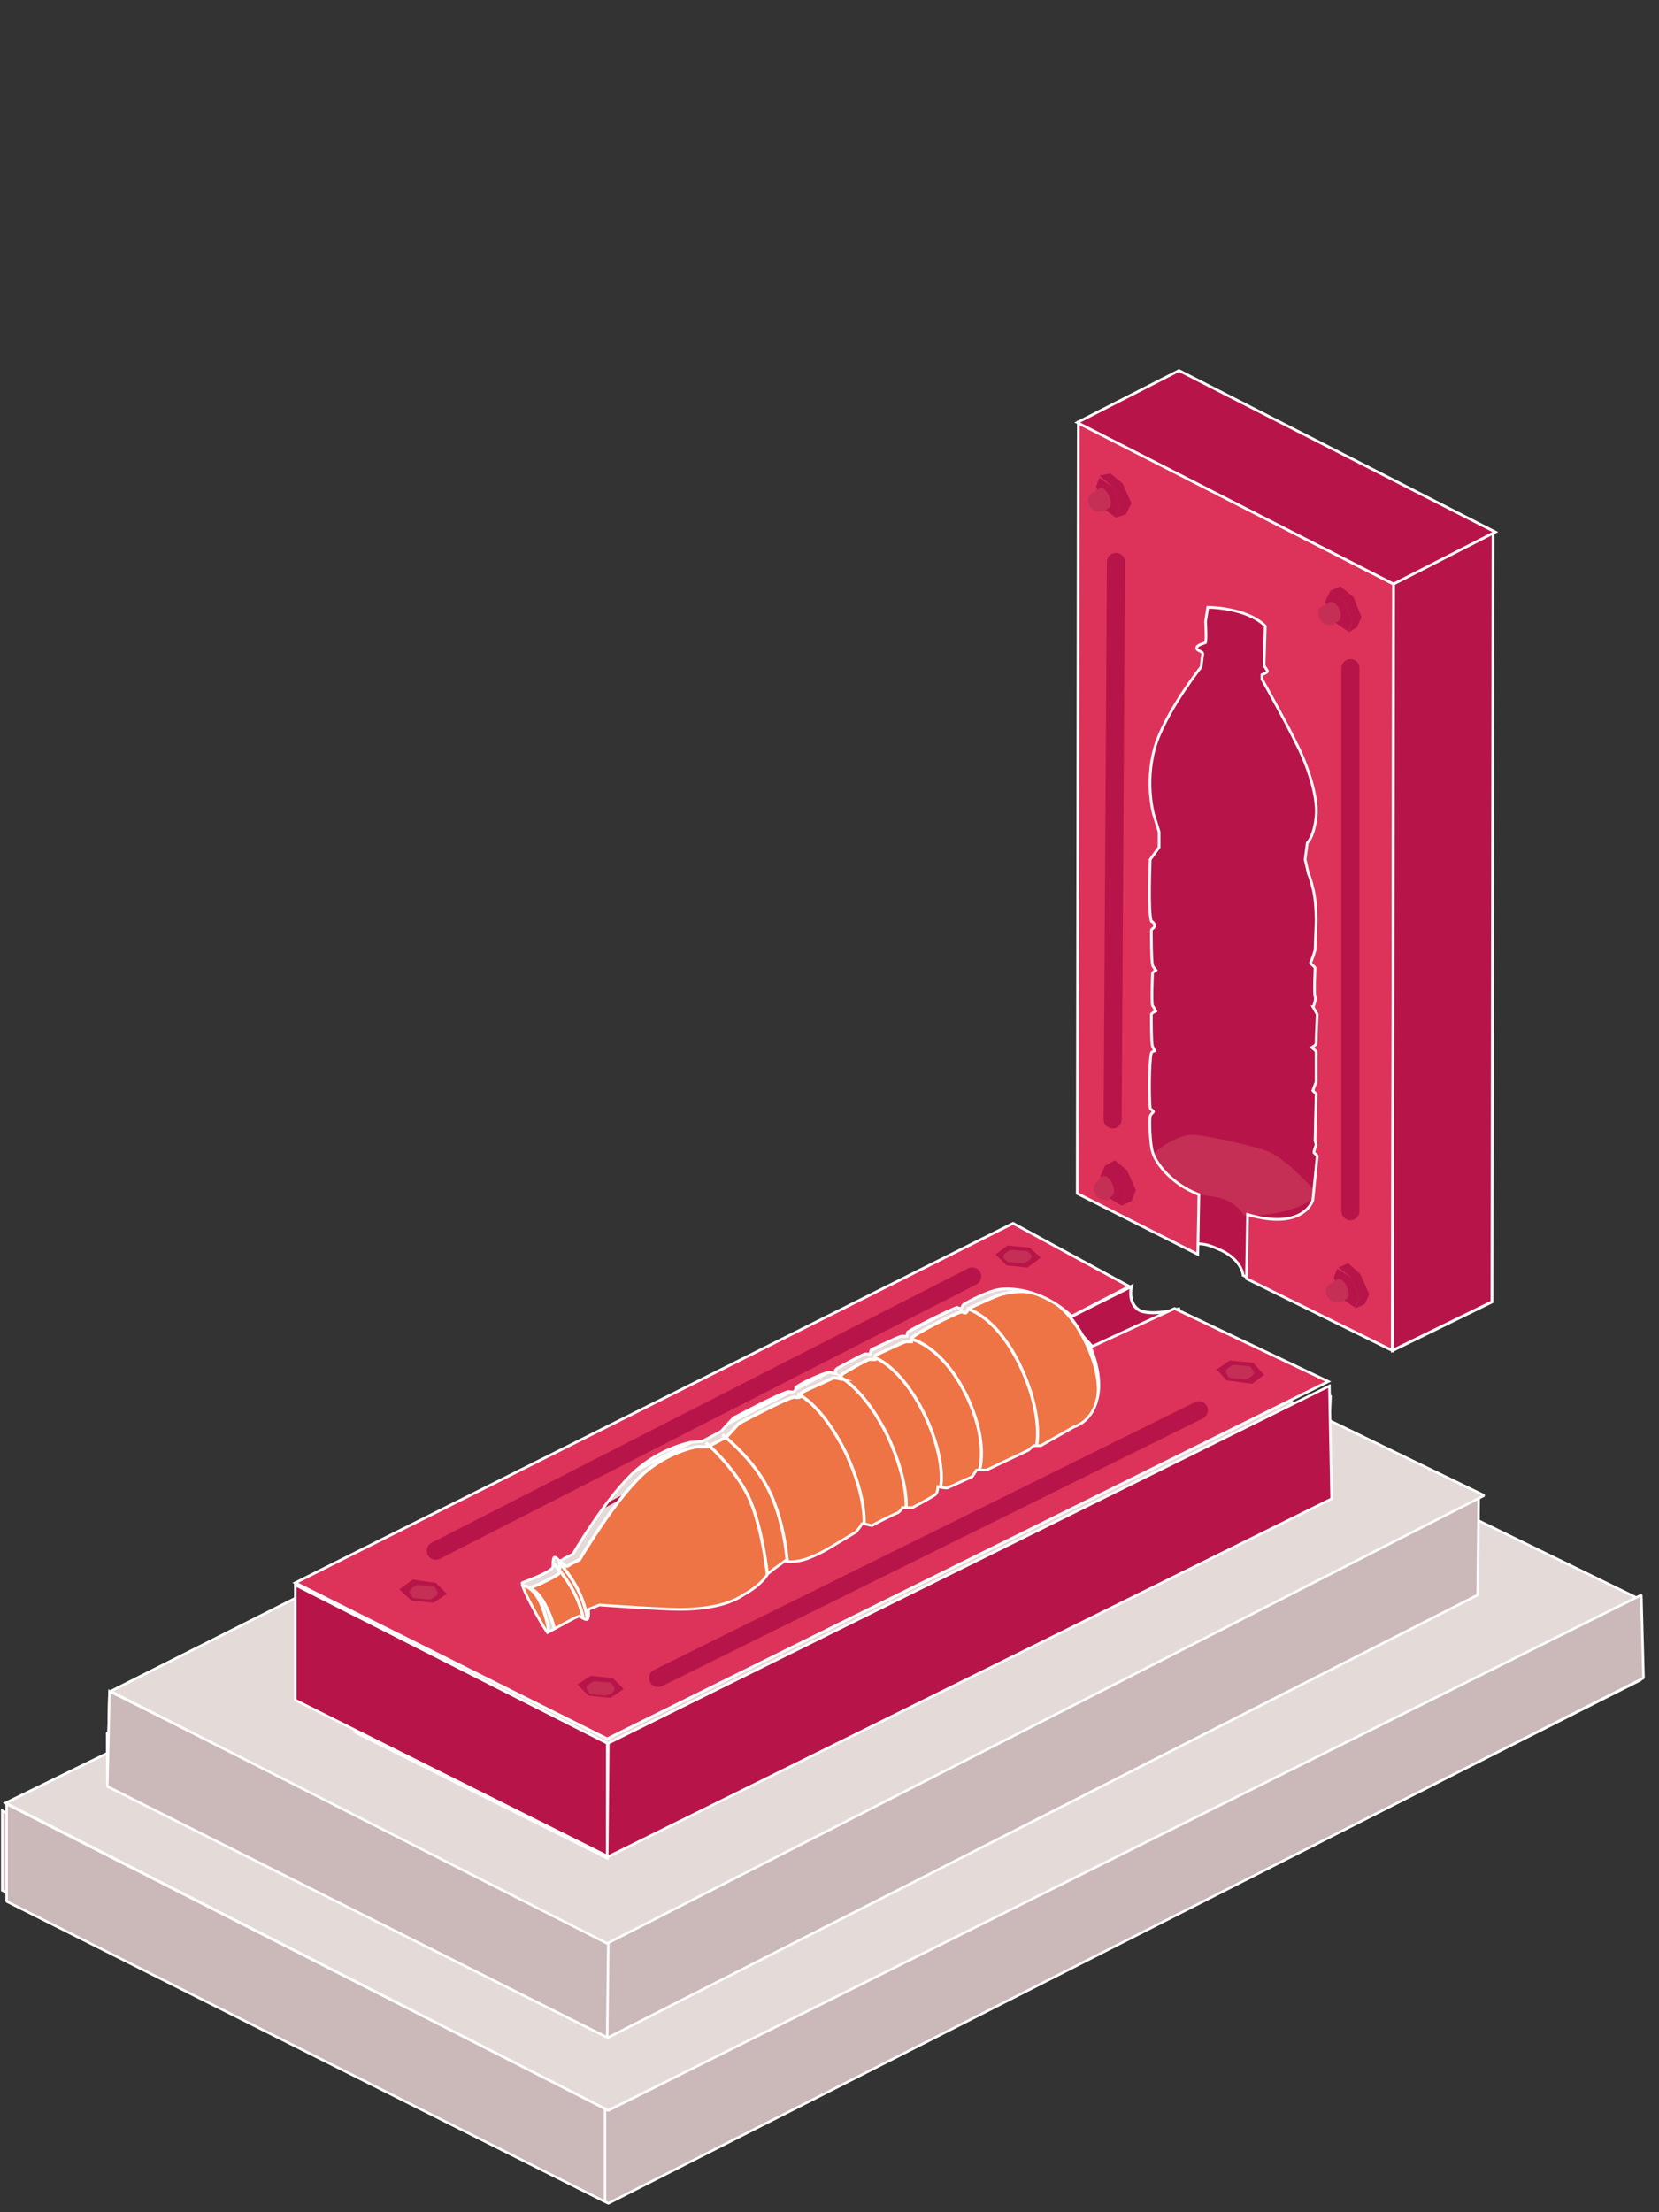 <?xml version="1.0" encoding="utf-8"?>
<!-- Generator: Adobe Illustrator 25.2.3, SVG Export Plug-In . SVG Version: 6.00 Build 0)  -->
<svg version="1.1" id="Layer_1" xmlns="http://www.w3.org/2000/svg" xmlns:xlink="http://www.w3.org/1999/xlink" x="0px" y="0px"
	 viewBox="0 0 150 200" style="enable-background:new 0 0 150 200;" xml:space="preserve">
<rect x="0" y="0" width="150" height="200" fill="#333333" stroke="none"/>
<style type="text/css">
	.st0{fill:none;stroke:#FFFFFF;stroke-width:0.225;stroke-miterlimit:10;}
	.st1{fill:#CBB8B9;stroke:#FFFFFF;stroke-width:0.225;stroke-miterlimit:10;}
	.st2{fill:#E4DAD8;stroke:#FFFFFF;stroke-width:0.225;stroke-miterlimit:10;}
	.st3{fill:#CBB8B9;stroke:#FFFFFF;stroke-width:0.225;stroke-linejoin:bevel;stroke-miterlimit:10;}
	.st4{fill:#E4DAD8;stroke:#FFFFFF;stroke-width:0.225;stroke-linejoin:bevel;stroke-miterlimit:10;}
	.st5{fill:#DD335A;stroke:#FFFFFF;stroke-width:0.225;stroke-miterlimit:10;}
	.st6{fill:#C52E55;stroke:#FFFFFF;stroke-width:0.225;stroke-miterlimit:10;}
	.st7{fill:none;stroke:#FFFFFF;stroke-width:0.282;stroke-miterlimit:10;}
	.st8{fill:none;stroke:#B71549;stroke-width:0.282;stroke-miterlimit:10;}
	.st9{fill:none;stroke:#B71549;stroke-width:0.282;stroke-linecap:round;stroke-miterlimit:10;}
	.st10{fill:#B71549;}
	.st11{fill:#B71549;stroke:#FFFFFF;stroke-width:0.225;stroke-miterlimit:10;}
	.st12{fill:#B71549;stroke:#FFFFFF;stroke-width:0.273;stroke-miterlimit:10;}
	.st13{fill:#EE7345;stroke:#FFFFFF;stroke-width:0.284;stroke-miterlimit:10;}
	.st14{fill:none;stroke:#FFFFFF;stroke-width:0.284;stroke-miterlimit:10;}
	.st15{fill:#EE7345;stroke:#FFFFFF;stroke-width:0.282;stroke-miterlimit:10;}
	.st16{fill:#DD335A;stroke:#FFFFFF;stroke-width:0.24;stroke-miterlimit:10;}
	.st17{fill:none;stroke:#B71549;stroke-width:1.636;stroke-linecap:round;stroke-miterlimit:10;}
	.st18{fill:#C52E55;}
	.st19{fill:#B71549;stroke:#FFFFFF;stroke-width:0.241;stroke-miterlimit:10;}
	.st20{fill:#DD335A;stroke:#FFFFFF;stroke-width:0.241;stroke-miterlimit:10;}
	.st21{fill:#B71549;stroke:#FFFFFF;stroke-width:0.256;stroke-miterlimit:10;}
	.st22{fill:none;stroke:#FFFFFF;stroke-width:0.225;stroke-linejoin:bevel;stroke-miterlimit:10;}
</style>
<g>
	<line class="st0" x1="59.6" y1="171.1" x2="59.6" y2="179.1"/>
	<line class="st0" x1="59.3" y1="170.9" x2="59.2" y2="179.2"/>
	<g>
		<polygon class="st1" points="9.7,160.9 55.1,183.8 132,145.1 132.2,136.1 89.2,116.5 9.7,156.7 		"/>
		<polygon class="st1" points="9.7,161.5 9.9,152.9 55.2,175 55,183.8 		"/>
		<polygon class="st1" points="0.2,163.7 0.2,170.9 55.3,198.8 148.3,151.9 148.2,144.5 55.2,190.8 		"/>
		<polygon class="st2" points="55,190.8 148.3,144.6 93.1,117.7 0.5,163 		"/>
		<polygon class="st1" points="9.7,160.9 55,184.2 133.6,144.2 133.7,135.2 89.2,116.5 9.7,156.7 		"/>
		<polygon class="st3" points="9.7,161.5 9.9,152.9 55,175.5 54.9,184.2 		"/>
		<polygon class="st3" points="0.6,163.1 0.6,171.9 55,199.2 148.6,151.7 148.4,144.2 55,190.8 		"/>
		<path class="st4" d="M10,152.9l44.9,22.8l79.3-40.5l-45.4-22L10,152.9z"/>
		<g>
			<polygon class="st5" points="32.1,156.6 54.9,168 54.9,157.6 31.7,146.2 			"/>
			<polygon class="st6" points="54.9,167.9 119.9,135.5 120.3,126.3 55,157.6 			"/>
			<line class="st7" x1="31.7" y1="146.1" x2="95.6" y2="113.5"/>
			<line class="st8" x1="56.1" y1="154.8" x2="113.5" y2="127.7"/>
			<path class="st9" d="M38.6,145.1c-0.4-0.7,55.9-29.7,55.9-29.7"/>
			<g>
				<polygon class="st10" points="54.4,154.9 55.5,154 54.5,153 52.4,152.9 51.2,153.6 52.2,154.7 				"/>
				<path class="st10" d="M54.1,154.5l0.3-0.2c0.2-0.1,0.2-0.4,0.1-0.5l-0.2-0.3c-0.1-0.1-0.2-0.1-0.3-0.1l-1.2-0.1
					c-0.1,0-0.2,0-0.3,0.1l-0.3,0.2c-0.2,0.2-0.2,0.4-0.1,0.5l0.2,0.3c0.1,0.1,0.2,0.1,0.3,0.1l1.2,0.1
					C54,154.5,54.1,154.5,54.1,154.5z"/>
			</g>
			<g>
				<polygon class="st10" points="113.3,126.3 114.4,125.5 113.4,124.5 111.4,124.4 110.2,125.1 111.2,126.2 				"/>
				<path class="st10" d="M113.1,126l0.3-0.2c0.2-0.1,0.2-0.4,0.1-0.5l-0.2-0.3c-0.1-0.1-0.1-0.1-0.3-0.1l-1.2-0.1
					c-0.1,0-0.2,0-0.3,0.1l-0.3,0.2c-0.2,0.2-0.2,0.4-0.1,0.5l0.2,0.3c0.1,0.1,0.1,0.1,0.3,0.1l1.2,0.1
					C112.9,126.1,113,126,113.1,126z"/>
			</g>
			<g>
				<polygon class="st10" points="44,146.6 45.2,145.9 44.2,144.8 42,144.7 41,145.4 41.9,146.4 				"/>
				<path class="st10" d="M43.8,146.2l0.3-0.2c0.2-0.1,0.2-0.4,0.1-0.5l-0.2-0.2c-0.1-0.1-0.2-0.1-0.3-0.1l-1.2-0.1
					c-0.1,0-0.2,0-0.3,0.1l-0.3,0.2c-0.2,0.2-0.2,0.4-0.1,0.5l0.2,0.2c0.1,0.1,0.2,0.1,0.3,0.1l1.2,0.1
					C43.6,146.3,43.7,146.2,43.8,146.2z"/>
			</g>
			<polygon class="st11" points="26.7,153.7 54.9,167.8 54.9,157.6 26.7,143.3 			"/>
			<polygon class="st11" points="54.9,167.9 120.4,135.5 120.2,125.3 55,157.6 			"/>
			<path class="st12" d="M96.5,119.2l5.8-2.9c0,0-0.4,1.6,0.8,2.2c1.3,0.5,3.6-0.2,3.6-0.2l-7.9,3.5L96.5,119.2z"/>
			<g>
				<path class="st13" d="M53.2,146.8c0.2-0.1,0.1-0.9,0.1-0.9l1-0.4c0,0,5.5,0.4,7.3,0.4c1.4,0,4-0.3,5.7-1.3
					c1.6-1.1,2.2-1.9,2.2-1.9l0,0l1.8-1.2c0,0,0.1,0.2,1.2,0c1.1-0.2,2.8-1.1,2.8-1.1l2.3-1.3c0,0,0.8-0.6,0.8-0.9
					c0-0.1,0.4,0.2,0.6,0.2c0.2,0,2.2-1.2,2.3-1.2s0.7-0.4,0.7-0.5l0.8,0.1c0,0,1.7-1,2.2-1.3c0.1-0.1,0.2-0.7,0.2-0.7
					s0.4,0.3,0.5,0.2l2.4-1.2l0.4-0.6l0.4,0.2l3.8-1.9l0.4-0.1c0,0,0.4-0.4,0.5-0.4l0.4,0.1l3.1-1.8c0.1-0.1,4.1-1.5,1.1-7.9
					c-2.8-5.8-6.7-4.6-7.6-4.4c-0.7,0.2-2.6,1.1-3,1.3c-0.1,0.1-0.2,0.4-0.3,0.4c-0.1,0-0.3-0.1-0.4-0.1c-0.9,0.3-3.8,1.8-4.4,2.3
					c-0.1,0.1-0.1,0.4-0.1,0.4s-0.4,0-0.5,0c-0.4,0.1-1.8,0.8-2.7,1.2c-0.1,0-0.1,0.4-0.1,0.4s-0.4,0-0.5,0
					c-0.4,0.1-2.4,1.3-2.4,1.3c-0.1,0-0.1,0.1-0.1,0.1c-0.1,0.1-0.1,0.4,0,0.4l0,0c0,0-0.7-0.2-0.8-0.1c-0.4,0.2-2.3,1-2.8,1.3
					c-0.1,0,0,0.4-0.2,0.4c-0.2,0.1-0.4,0-0.5,0c-0.9,0.2-5,2.4-5,2.4l-1.1,1.2l-1.7,0.9H63c0,0-3.1,0.5-5.5,3.1
					c-2.4,2.5-5.1,7.1-5.1,7.1l-0.8,0.4c0,0-0.2,0.2-0.4,0.2c-0.2,0-0.4-0.4-0.5-0.3c-0.2,0.1,0,0.8-0.2,1c-0.4,0.3-1.7,0.9-1.7,0.9
					l-1,0.4c0,0,0.8,0,1.6,1.7c1.1,2.2,0.7,2.9,0.7,2.9l2.4-1.3L53.2,146.8C52.5,146.5,52.9,146.9,53.2,146.8z"/>
				<path class="st14" d="M52.8,146.8c0,0-0.1-2.6-2.8-5.5"/>
				<path class="st7" d="M50.5,141.2c2.6,2.9,2.6,5.4,2.6,5.4"/>
				<path class="st13" d="M49.4,148c-0.4,0.2-1.3-0.9-1.9-2c-0.5-1.3-0.8-2.4-0.3-2.6c0.4-0.2,1.3,0.5,1.8,1.8
					C49.5,146.5,49.8,147.8,49.4,148z"/>
				<path class="st15" d="M48.3,145.5"/>
				<path class="st15" d="M59.6,130.8"/>
				<path class="st7" d="M78.1,138.1c0,0,0.4-2.4-1.6-6.7c-2.2-4.5-4.4-5.4-4.4-5.4"/>
				<path class="st7" d="M81.9,136.6c0,0,0.4-2.3-1.6-6.7c-2.2-4.5-4.5-5.5-4.5-5.5"/>
				<path class="st7" d="M88.5,133.1c0,0,1-2.5-1.1-6.9c-2.2-4.5-4.9-5.1-4.9-5.1"/>
				<path class="st7" d="M85,134.7c0,0,0.7-2.4-1.4-6.8c-2.2-4.5-4.6-5.2-4.6-5.2"/>
				<path class="st7" d="M93.7,130.8c0,0,0.7-2.7-1.4-7.2c-2.2-4.7-4.9-5.3-4.9-5.3"/>
				<path class="st7" d="M69.4,142.5c0,0-0.4-4.1-1.6-6.9c-1.2-2.8-4-5.2-4-5.2"/>
				<path class="st7" d="M71.2,141.4c0,0-0.2-3.6-1.6-6.5c-1.4-3-4.3-5.2-4.3-5.2"/>
			</g>
			<path class="st16" d="M106.2,118.3l-7.6,3.5c0.8,1.9,0.9,3.6,0.6,4.7c-0.5,2.1-2.1,2.5-2.1,2.5l-3,1.7h-0.6
				c-0.2,0.1-0.5,0.4-0.5,0.4l-3.8,1.8h-0.9l-0.4,0.6l-2.2,1c-0.1,0.1-0.9-0.1-0.9-0.1s0,0.5-0.2,0.7c-0.4,0.3-2.1,1.2-2.1,1.2h-0.9
				c0,0.1-0.4,0.5-0.5,0.5s-2.1,1-2.2,1.1c-0.1,0.1-1-0.3-1-0.1c0,0.1-0.5,0.7-0.5,0.7l-2.5,1.5c0,0-1.5,0.9-2.6,1.1s-1.3,0-1.3,0
				l-1.1,0.8l-0.5,0.4c0,0-0.4,0.9-2.2,1.9c-1.6,1.1-4.2,1.3-5.7,1.3c-1.8,0-7.3-0.4-7.3-0.4l-1,0.4c0,0,0.1,0.7-0.1,0.9
				c-0.2,0.1-0.7-0.3-0.7-0.3l-0.5,0.2l-2.4,1.3c0,0-0.4-0.5-1.5-2.6c-0.9-1.7-0.8-1.9-0.8-1.9l1-0.4c0,0,1.3-0.5,1.7-0.9
				c0.2-0.1,0-0.7,0.2-1c0.2-0.1,0.4,0.3,0.5,0.3c0.2,0,0.4-0.2,0.4-0.2l0.8-0.4c0,0,2.7-4.6,5.1-7c2.4-2.5,5.5-3.1,5.5-3.1l1.1-0.1
				l1.7-0.9l1.1-1.2c0,0,4.1-2.2,5-2.4c0.1,0,0.4,0.1,0.5,0c0.2-0.1,0.1-0.4,0.2-0.4c0.5-0.4,2.3-1.2,2.8-1.3
				c0.1-0.1,0.8,0.1,0.8,0.1l0,0c-0.1-0.1-0.1-0.4,0-0.4l0.1-0.1c0,0,2-1.1,2.5-1.3c0.1,0,0.5,0,0.5,0s0-0.4,0.1-0.4
				c0.9-0.4,2.3-1.1,2.7-1.2c0.1,0,0.5,0,0.5,0s0-0.3,0.1-0.4c0.6-0.4,3.6-1.9,4.4-2.2c0.1,0,0.3,0.1,0.4,0.1c0.1,0,0.1-0.4,0.3-0.4
				c0.4-0.3,2.3-1.2,3-1.3c0.9-0.2,3.9-0.2,6.7,2.4l5.2-2.7l-10.5-5.7l-64.9,32.5l28.2,14.1l65.2-32.3L106.2,118.3z"/>
			<line class="st17" x1="59.5" y1="151.7" x2="108.4" y2="127.5"/>
			<line class="st17" x1="39.4" y1="140.2" x2="87.9" y2="115.4"/>
			<g>
				<polygon class="st10" points="92.9,114.6 94.1,113.7 93.1,112.8 91.1,112.6 90,113.4 91,114.4 				"/>
				<path class="st18" d="M92.8,114.1l0.3-0.2c0.2-0.2,0.2-0.4,0.1-0.5l-0.2-0.2c-0.1-0.1-0.1-0.1-0.3-0.1l-1.2-0.1
					c-0.1,0-0.2,0-0.3,0.1l-0.3,0.2c-0.2,0.1-0.2,0.4-0.1,0.5L91,114c0.1,0.1,0.1,0.1,0.3,0.1l1.2,0.1
					C92.6,114.2,92.7,114.2,92.8,114.1z"/>
			</g>
			<g>
				<polygon class="st10" points="113.2,125.1 114.3,124.3 113.3,123.2 111.2,123 110,123.8 110.9,124.8 				"/>
				<path class="st18" d="M112.9,124.6l0.3-0.2c0.2-0.1,0.2-0.4,0.1-0.5l-0.2-0.3c-0.1-0.1-0.1-0.1-0.3-0.1l-1.2-0.1
					c-0.1,0-0.2,0-0.3,0.1l-0.3,0.2c-0.2,0.2-0.2,0.4-0.1,0.5l0.2,0.3c0.1,0.1,0.2,0.1,0.3,0.1l1.2,0.1
					C112.7,124.7,112.8,124.7,112.9,124.6z"/>
			</g>
			<g>
				<polygon class="st10" points="55.2,153.5 56.4,152.7 55.4,151.7 53.4,151.5 52.2,152.3 53.2,153.3 				"/>
				<path class="st18" d="M55.1,153.2l0.3-0.2c0.2-0.2,0.2-0.4,0.1-0.5l-0.2-0.3c-0.1-0.1-0.2-0.1-0.3-0.1l-1.2-0.1
					c-0.1,0-0.2,0-0.3,0.1l-0.3,0.2c-0.2,0.1-0.2,0.4-0.1,0.5l0.2,0.3c0.1,0.1,0.2,0.1,0.3,0.1l1.2,0.1
					C54.9,153.2,55,153.2,55.1,153.2z"/>
			</g>
			<g>
				<polygon class="st10" points="39.2,144.9 40.4,144.1 39.4,143.1 37.3,142.8 36.1,143.7 37.2,144.7 				"/>
				<path class="st18" d="M39.1,144.5l0.3-0.2c0.2-0.1,0.2-0.4,0.1-0.5l-0.2-0.3c-0.1-0.1-0.2-0.1-0.3-0.1l-1.2-0.1
					c-0.1,0-0.2,0-0.3,0.1l-0.3,0.2c-0.2,0.2-0.2,0.4-0.1,0.5l0.2,0.3c0.1,0.1,0.2,0.1,0.3,0.1l1.2,0.1
					C38.9,144.6,39,144.6,39.1,144.5z"/>
			</g>
			<g>
				<path class="st19" d="M100.5,109.3l7,3.6c0,0,0.4-1,2.6,0c2.2,0.9,2.3,2.4,2.3,2.4l13.1,6.6L125,54.3l-24.6-13.6L100.5,109.3z"
					/>
				<path class="st18" d="M103.7,104.8c0,0,1,1,1.7,1.8c0.8,0.9,1.5,1.3,1.5,1.3s2.6,0.1,3.7,0.5c1.1,0.4,1.7,1.1,1.8,1.4
					c0,0.2,0.8,0.1,0.8,0.1s3.7,0,5.7-1.7c0.1-0.1,0.2-0.2,0.2-0.3c0,0-2.2-2.6-4.2-3.7c-1.1-0.5-5.1-1.4-6.8-1.6
					C106.1,102.4,103.7,104.8,103.7,104.8z"/>
				<path class="st20" d="M125.9,122.1l0.1-69.3L97.5,38.2l-0.1,69.7l10.9,5.5l0.1-5.4c-2.6-1-4-3-4.2-3.9c-0.2-0.6-0.3-2.8-0.2-3.2
					c0-0.1,0.3-0.4,0.3-0.4c0-0.1-0.3-0.2-0.3-0.3c-0.1-0.9-0.1-4.2,0.1-5c0-0.1,0.3-0.2,0.3-0.2s-0.2-0.4-0.2-0.4
					c-0.1-0.4-0.1-2-0.1-2.9c0-0.1,0.4-0.3,0.4-0.3s-0.2-0.4-0.3-0.5c-0.1-0.4,0-2.7,0-2.7c0-0.1,0-0.1,0-0.2
					c0.1-0.2,0.3-0.3,0.4-0.2l0,0c0,0-0.4-0.4-0.4-0.6c-0.1-0.5-0.1-2.5-0.1-3.1c0-0.1,0.3-0.2,0.3-0.4c0-0.2-0.2-0.4-0.3-0.4
					c-0.3-0.9-0.1-5.6-0.1-5.6l0.8-1.1v-1.4l-0.5-1.6c0,0-0.9-3.2,0.3-6.6c1.2-3.2,4-6.7,4-6.7l0.1-0.9c0,0,0.1-0.3,0-0.4
					c-0.1-0.1-0.5-0.2-0.5-0.4c0-0.3,0.6-0.4,0.8-0.5c0.1-0.4,0-1.9,0-1.9l0.2-1.3c0,0,3.5,0,5.2,1.7l-0.1,3.3v0.3
					c0,0,0.3,0.4,0.3,0.5s-0.5,0.3-0.5,0.3v0.4c0,0,2.3,4.1,3.1,5.8c0.7,1.3,2,4.5,1.8,6.6c-0.2,1.9-0.8,2.4-0.8,2.4l-0.2,1.5
					l0.3,1.3c0,0,0.2,0.4,0.4,1.3c0.3,1,0.3,2.9,0.3,2.9l-0.1,2.7c0,0-0.3,1-0.4,1.1c-0.1,0.1,0.4,0.4,0.4,0.5s-0.1,2.4,0,2.6
					c0.1,0.2-0.1,0.9-0.2,0.9l0.4,0.7c0,0-0.1,2-0.1,2.6c0,0.2-0.4,0.4-0.4,0.4s0.4,0.3,0.4,0.4v2.7l-0.3,0.8l0.3,0.3l-0.1,4.2
					l0.1,0.4c0,0-0.2,0.5-0.2,0.7l0.3,0.3l-0.4,4c0,0-0.8,2.8-5.9,1.3l-0.1,5.8L125.9,122.1z"/>
				<line class="st17" x1="100.6" y1="101.2" x2="100.9" y2="50.8"/>
				<line class="st17" x1="122.1" y1="109.5" x2="122.1" y2="60.4"/>
				<polygon class="st21" points="126,52.7 125.9,122.1 134.9,117.7 135,48.1 				"/>
				<polygon class="st19" points="97.4,38.2 126,52.8 135.2,48.1 106.6,33.5 				"/>
				<g>
					<g>
						<polygon class="st10" points="99.4,43.2 100.6,44 101.3,45.9 100.9,46.8 99.8,46 99.1,44 						"/>
						<polygon class="st10" points="100.9,46.8 101.8,46.5 102.3,45.5 101.5,43.7 100.4,42.8 99.4,43 100.6,44 101.3,45.9 						"/>
					</g>
					<g>
						<path class="st18" d="M99.8,46.2l0.5-0.3c0,0,0.3-0.3,0-1c-0.3-0.8-0.8-0.8-0.8-0.8L99,44.4L99.8,46.2z"/>
						<path class="st18" d="M99.1,44.4c0.2-0.1,0.5,0.2,0.8,0.7c0.2,0.4,0.2,1,0,1.1c-0.2,0.1-0.5-0.2-0.8-0.7
							C98.8,45,98.8,44.6,99.1,44.4z"/>
						<path class="st18" d="M99.8,46.2c0,0-0.8,0.4-1.3-0.5c-0.4-0.9,0.4-1.2,0.4-1.2"/>
					</g>
				</g>
				<g>
					<g>
						<polygon class="st10" points="120.3,53.4 121.5,54.4 122.3,56.2 121.9,57.1 120.6,56.2 119.8,54.4 						"/>
						<polygon class="st10" points="121.9,57.2 122.7,56.7 123.1,55.8 122.4,54 121.2,53 120.3,53.4 121.5,54.4 122.3,56.2 						
							"/>
					</g>
					<g>
						<path class="st18" d="M120.6,56.4l0.5-0.3c0,0,0.3-0.3,0-1c-0.3-0.7-0.8-0.7-0.8-0.7l-0.5,0.3L120.6,56.4z"/>
						<path class="st18" d="M119.8,54.7c0.2-0.1,0.5,0.2,0.8,0.7c0.2,0.4,0.2,1,0,1.1c-0.2,0.1-0.5-0.2-0.8-0.7
							C119.7,55.4,119.7,54.8,119.8,54.7z"/>
						<path class="st18" d="M120.6,56.4c0,0-0.8,0.4-1.3-0.5c-0.4-0.9,0.4-1.2,0.4-1.2"/>
					</g>
				</g>
				<g>
					<g>
						<polygon class="st10" points="120.9,114.7 122.2,115.5 122.9,117.4 122.5,118.2 121.3,117.4 120.6,115.5 						"/>
						<polygon class="st10" points="122.5,118.3 123.4,117.9 123.8,117 123,115.2 121.9,114.2 121,114.6 122.2,115.5 122.9,117.4 
													"/>
					</g>
					<g>
						<path class="st18" d="M121.3,117.7l0.5-0.3c0,0,0.3-0.3,0-1c-0.3-0.8-0.8-0.8-0.8-0.8l-0.5,0.3L121.3,117.7z"/>
						<path class="st18" d="M120.6,115.9c0.2-0.1,0.5,0.2,0.8,0.7c0.2,0.4,0.2,1,0,1.1c-0.2,0.1-0.5-0.2-0.8-0.6
							C120.3,116.6,120.3,116.1,120.6,115.9z"/>
						<path class="st18" d="M121.3,117.7c0,0-0.8,0.4-1.3-0.5c-0.4-0.9,0.4-1.2,0.4-1.2"/>
					</g>
				</g>
				<g>
					<g>
						<polygon class="st10" points="99.9,105.4 101,106.2 101.8,108.2 101.4,109 100.1,108.2 99.5,106.3 						"/>
						<polygon class="st10" points="101.4,109 102.3,108.6 102.7,107.6 101.9,105.8 100.8,104.9 99.9,105.4 101,106.3 101.8,108.2 
													"/>
					</g>
					<g>
						<path class="st18" d="M100.1,108.4l0.5-0.3c0,0,0.3-0.3,0-1c-0.3-0.8-0.8-0.8-0.8-0.8l-0.5,0.3L100.1,108.4z"/>
						<path class="st18" d="M99.4,106.7c0.2-0.1,0.5,0.2,0.8,0.7c0.2,0.4,0.2,1,0,1.1c-0.2,0.1-0.5-0.2-0.8-0.6
							C99.2,107.2,99.2,106.7,99.4,106.7z"/>
						<path class="st18" d="M100.3,108.4c0,0-0.8,0.4-1.3-0.5c-0.4-0.9,0.4-1.2,0.4-1.2"/>
					</g>
				</g>
			</g>
		</g>
	</g>
	<line class="st22" x1="54.7" y1="190.6" x2="54.7" y2="199.1"/>
</g>
</svg>
